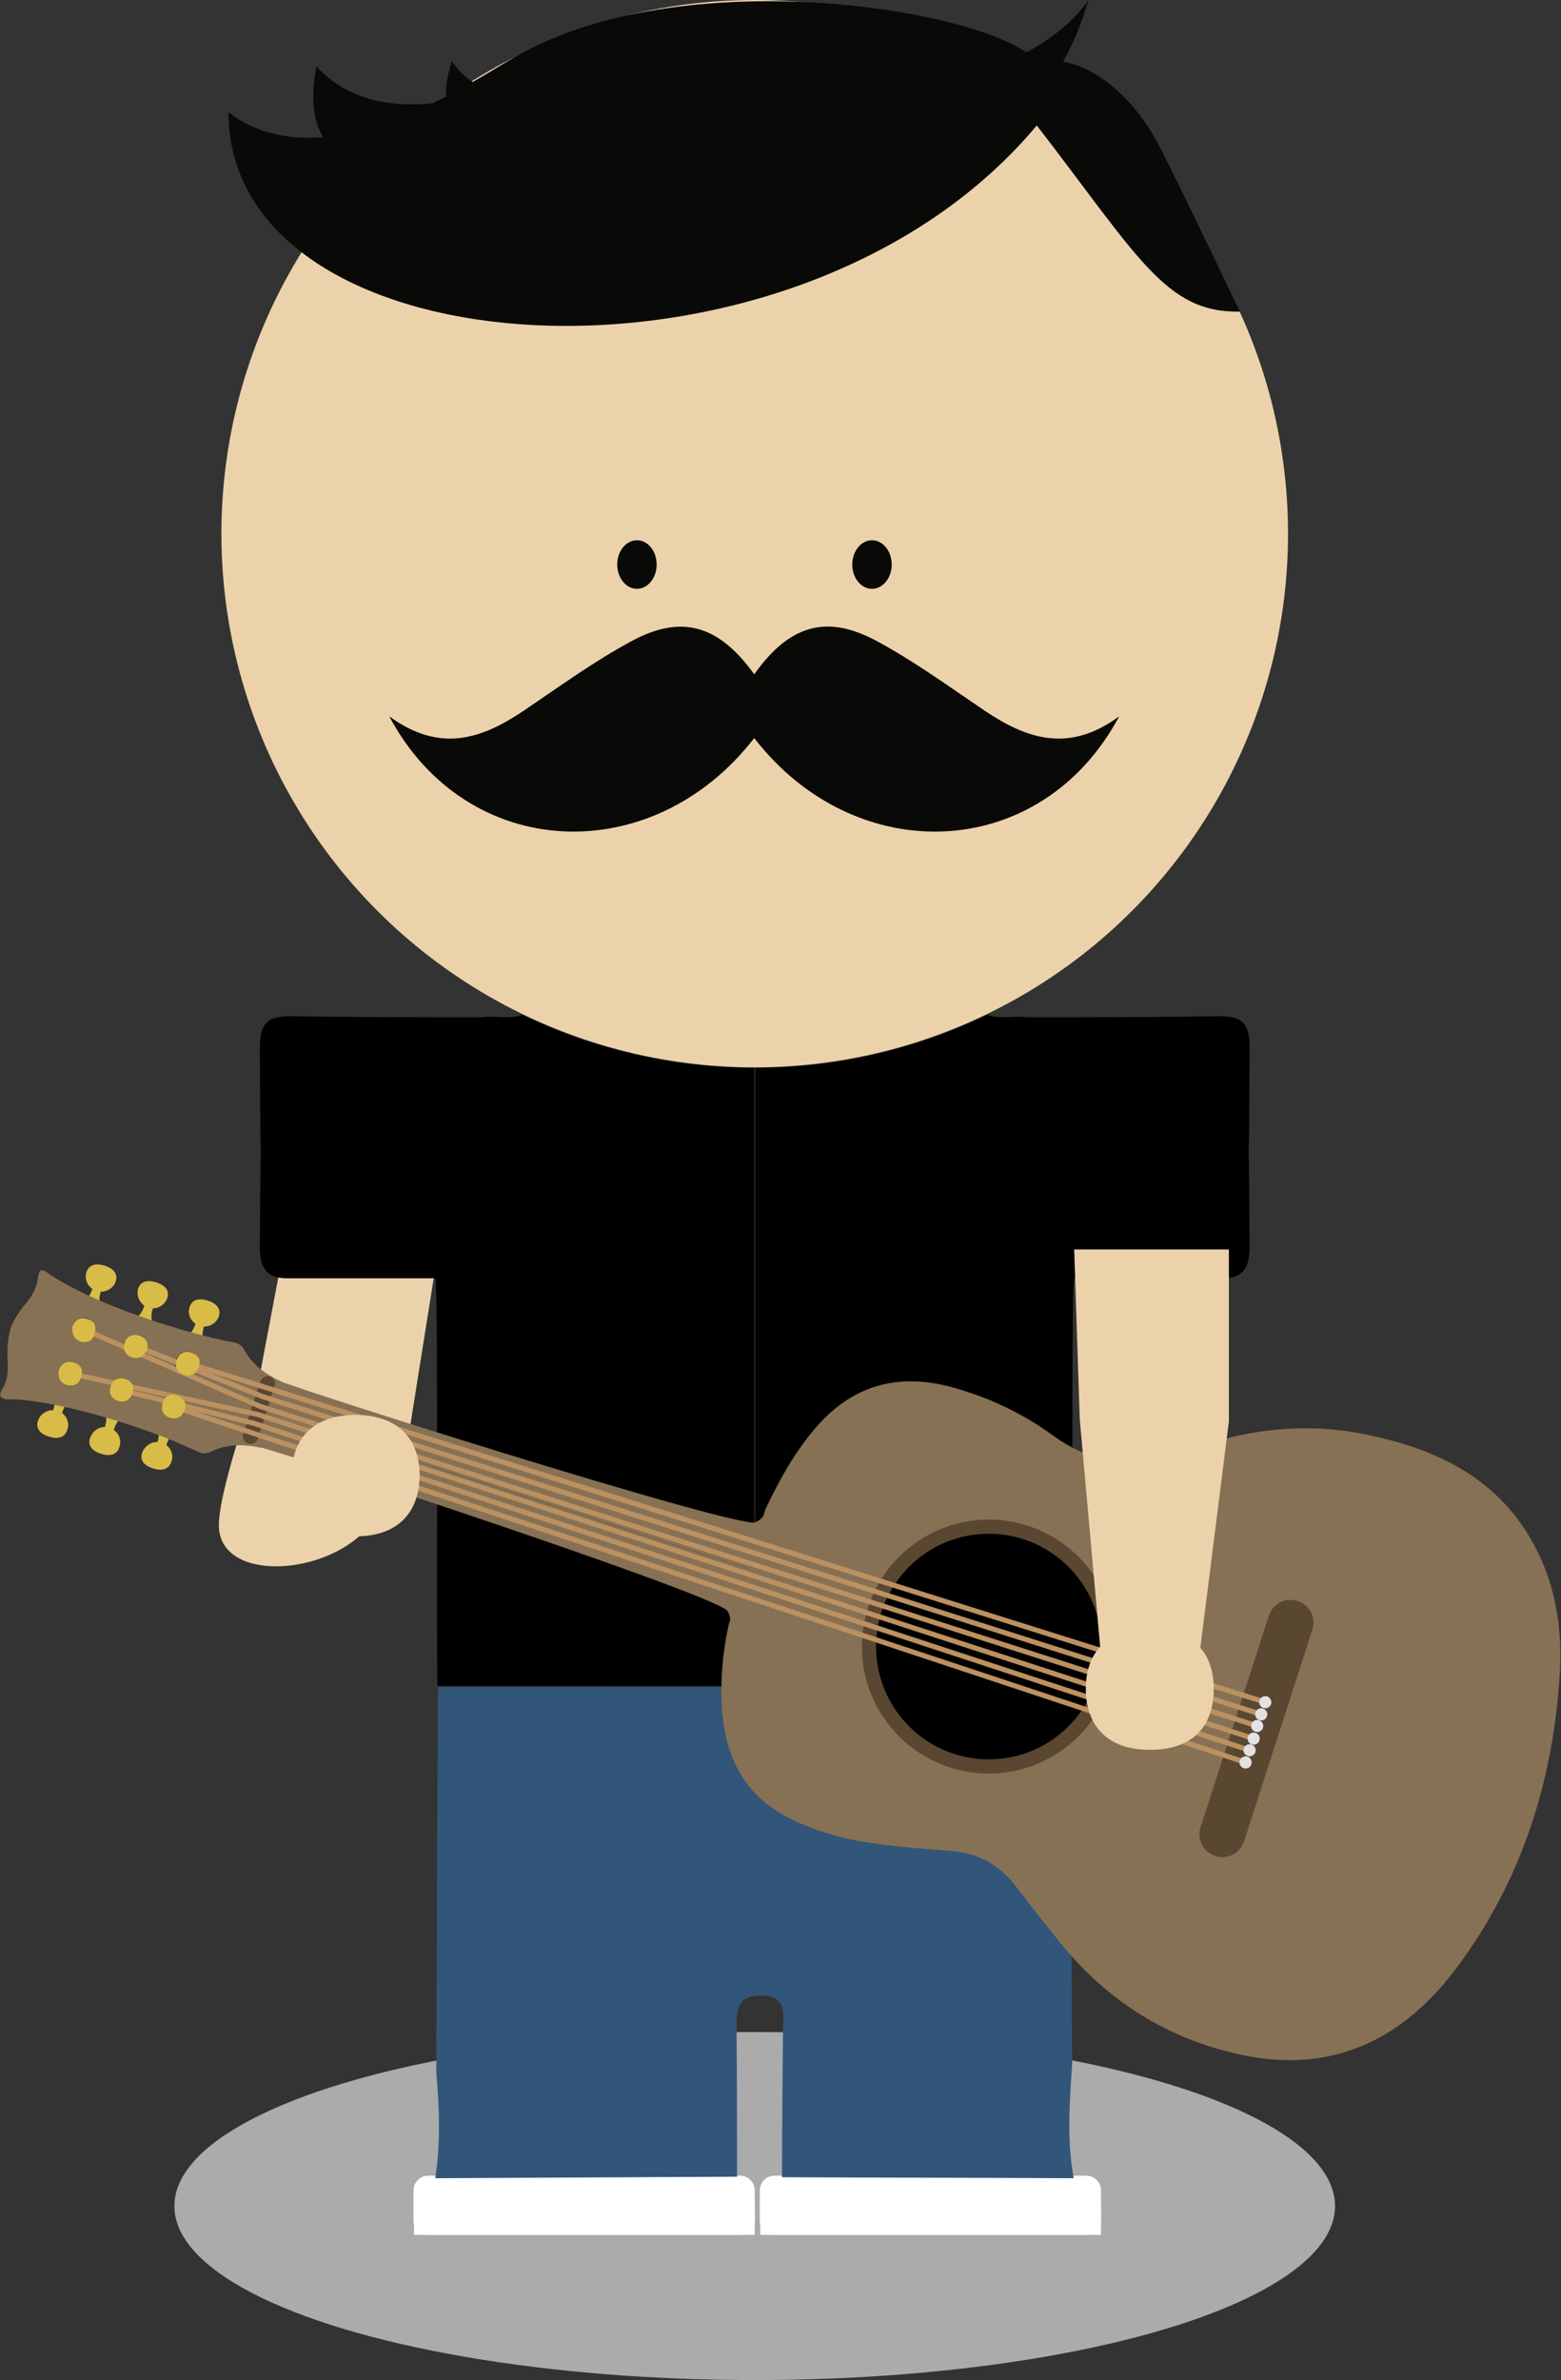 <?xml version="1.0" encoding="utf-8"?>
<!-- Generator: Adobe Illustrator 19.0.0, SVG Export Plug-In . SVG Version: 6.00 Build 0)  -->
<svg version="1.1" xmlns="http://www.w3.org/2000/svg" xmlns:xlink="http://www.w3.org/1999/xlink" x="0px" y="0px"
	 viewBox="0 0 308.8 470.5" style="enable-background:new 0 0 308.8 470.5;" xml:space="preserve">
<rect x="0" y="0" width="308.8" height="470.5" fill="#333333" stroke="none"/>
<style type="text/css">
	.st0{fill:#ABABAB;}
	.st1{fill:#ECD2AA;}
	.st2{fill:#5E5F61;}
	.st3{fill:#FFFFFF;}
	.st4{fill:#090908;}
	.st5{fill:#31567A;}
	.st6{fill:#877154;}
	.st7{fill:#5A4732;}
	.st8{fill:#D8BC47;}
	.st9{fill:none;stroke:#BC9161;stroke-miterlimit:10;}
	.st10{fill:#E2E2E2;}
</style>
<g id="Layer_2">
</g>
<g id="Layer_1">
	<ellipse id="XMLID_127_" class="st0" cx="149.3" cy="436.1" rx="114.8" ry="34.4"/>
	<path id="XMLID_26_" class="st1" d="M72.3,302.5c-8.8,9.4-29.5,10.1-29-1.4c0.3-8,8.1-29.3,8.1-29.3l4.7-24.8h30.6l-6.4,40.2
		c0,0,1.3,1.2-5.5,11.3C73.1,301.1,73.6,301.1,72.3,302.5z"/>
	<path id="XMLID_125_" class="st2" d="M248.5,285.2"/>
	<path id="XMLID_123_" class="st3" d="M146.4,441.8H84.7c-1.6,0-2.9-1.3-2.9-2.9V433c0-1.6,1.3-2.9,2.9-2.9h61.7
		c1.6,0,2.9,1.3,2.9,2.9v5.9C149.3,440.5,148,441.8,146.4,441.8z"/>
	<path id="XMLID_122_" class="st3" d="M214.9,441.8h-61.7c-1.6,0-2.9-1.3-2.9-2.9V433c0-1.6,1.3-2.9,2.9-2.9h61.7
		c1.6,0,2.9,1.3,2.9,2.9v5.9C217.8,440.5,216.5,441.8,214.9,441.8z"/>
	<rect id="XMLID_121_" x="81.9" y="435.6" class="st3" width="67.4" height="6.2"/>
	<rect id="XMLID_120_" x="150.4" y="435.6" class="st3" width="67.4" height="6.2"/>
	<circle id="XMLID_11_" class="st1" cx="149.3" cy="105.5" r="105.5"/>
	<path id="XMLID_115_" class="st4" d="M194.8,140.5c-7.1-4.8-14.1-9.9-21.6-13.9c-9.8-5.2-17.1-3-24,6.7c-6.9-9.6-14.2-11.9-24-6.7
		c-7.5,4-14.5,9.1-21.6,13.9c-8.2,5.5-16.5,8.5-26.6,1.1c15.4,28.9,52.1,30.3,72.2,4.3c20.1,26,56.8,24.6,72.2-4.3
		C211.4,149,203,146,194.8,140.5z"/>
	<g id="XMLID_112_">
		<ellipse id="XMLID_114_" class="st4" cx="126" cy="111.6" rx="3.9" ry="4.8"/>
		<ellipse id="XMLID_113_" class="st4" cx="172.5" cy="111.6" rx="3.9" ry="4.8"/>
	</g>
	<path id="XMLID_5_" class="st4" d="M229.4,29c-5-9.9-14.9-18.8-24.3-16.7c-6.9-9.6-67.9-20.8-102.6-1.4
		c-8.6,4.8-38.3,25.8-57.3,11.3c0,52,112.3,59.5,159.9,2.6c20.1,26,25.5,37.1,40.2,36.8C242.1,55.1,234.6,39.2,229.4,29z"/>
	<path id="XMLID_8_" class="st4" d="M121.8,8.8c-9.4,3.1-43.2,22.1-59.2,4.3C52.9,64.2,159.6-3.8,121.8,8.8z"/>
	<path id="XMLID_111_" class="st4" d="M131.7,14.7c-6.9,1.3-32.7,11.6-42.3-2.6C77.6,47.5,159.6,9.4,131.7,14.7z"/>
	<path id="XMLID_7_" class="st4" d="M215.3,0c0,0-8.4,13.9-32.3,15.8C205.3,38.5,215.3,0,215.3,0z"/>
	<path id="XMLID_20_" class="st5" d="M214.2,333.3"/>
	<path id="XMLID_10_" class="st5" d="M86.6,338.9c-0.1,23.6-0.2,47.1-0.3,70.7c0.6,7,0.9,14-0.2,21c19.9-0.1,39.8-0.2,59.7-0.3
		c0-9.8,0-19.6-0.1-29.5c0-3.4,0.1-6.3,4.8-6.3c5.1,0,4.5,3.3,4.4,6.4c-0.1,9.8-0.2,19.6-0.2,29.5c19.2,0.1,38.5,0.1,57.7,0.2
		c-1.4-7.6-0.8-15.2-0.3-22.8c-0.1-23.3-0.3-46.7-0.4-70c0-1.8,0.1-4.3,0.1-4.3H86.7C86.7,333.3,86.6,336.6,86.6,338.9z"/>
	<g id="XMLID_13_">
		<path id="XMLID_16_" d="M86.7,336.6C86.7,336.6,86.7,336.6,86.7,336.6C86.7,336.6,86.7,336.6,86.7,336.6z"/>
		<path id="XMLID_17_" d="M86.7,337.1C86.7,337.1,86.7,337.1,86.7,337.1C86.7,337.1,86.7,337.1,86.7,337.1z"/>
		<path id="XMLID_18_" d="M86.7,338.3C86.7,338.3,86.7,338.3,86.7,338.3C86.7,338.3,86.7,338.3,86.7,338.3z"/>
		<path id="XMLID_19_" d="M86.3,334.6C86.3,334.6,86.3,334.6,86.3,334.6C86.3,334.6,86.3,334.6,86.3,334.6z"/>
		<path id="XMLID_21_" d="M86.1,334.3C86.1,334.3,86.1,334.3,86.1,334.3C86.1,334.3,86.1,334.3,86.1,334.3z"/>
	</g>
	<path id="XMLID_15_" d="M149.3,211.1c-16.5,0-32.1-3.8-46-10.5c-2.4,1-5.2,0.1-7.8,0.5c0,0,0,0,0,0c-12.4,0-24.8,0-37.2-0.2
		c-4.5-0.1-6.9,0.5-6.9,6c0.1,17.6,0.1,19.6,0.2,19.8c0,0.3-0.1,2.8-0.2,19.8c0,4.7,1.7,6.3,5.9,6.2c8.4,0,20.4,0,28.8,0
		c0.7-0.1,0.1,80.6,0.5,80.6h62.6V211.1z"/>
	<path id="XMLID_23_" d="M149.3,211.1c16.5,0,32.1-3.8,46-10.5c2.4,1,5.2,0.1,7.8,0.5c0,0,0,0,0,0c12.4,0,24.8,0,37.2-0.2
		c4.5-0.1,6.9,0.5,6.9,6c-0.1,17.6-0.1,19.6-0.2,19.8c0,0.3,0.1,2.8,0.2,19.8c0,4.7-1.7,6.3-5.9,6.2c-8.4,0-20.4,0-28.8,0
		c-0.7-0.1-0.1,80.6-0.5,80.6h-62.6V211.1z"/>
	<g id="XMLID_109_">
		<path id="XMLID_731_" class="st6" d="M151.4,298.4c2.6-5.5,5.5-10.8,9.4-15.5c7.4-9,16.7-11.7,27.8-8.6c7.1,2,13.7,5.1,19.6,9.4
			c8.4,6.1,16.8,6.9,26.4,3.2c11.6-4.4,23.8-5.9,36.2-3.2c12.3,2.6,23.4,7.5,30.7,18.4c5.6,8.5,7.6,18,7.1,28
			c-1.2,21.8-7.6,42-20.9,59.5c-10.7,14-24.8,20.5-42.6,16.5c-14.1-3.1-25.8-10.4-35-21.6c-3-3.7-6-7.5-8.9-11.3
			c-3.3-4.4-7.5-6.9-13.1-7.3c-6.2-0.5-12.3-0.9-18.4-2c-5.2-1-10.2-2.6-14.9-5.2c-7.7-4.4-11.1-11.4-11.9-19.9
			c-0.5-6,0-12,1.3-17.8L151.4,298.4z"/>
		<circle id="XMLID_104_" class="st7" cx="195.6" cy="325.5" r="25.1"/>
		<circle id="XMLID_84_" cx="195.6" cy="325.5" r="22.3"/>
		<g id="XMLID_70_">
			<path id="XMLID_80_" class="st8" d="M39.5,262.1c1.6,0.5,3.3-0.4,3.8-1.9s-0.6-2.6-2.2-3.1c-1.6-0.5-3.1-0.3-3.6,1.3
				C37,259.9,37.9,261.6,39.5,262.1z"/>
			<path id="XMLID_71_" class="st8" d="M37.4,263.8c0.8-0.6,1.4-2.1,1.8-4l0.9,0.3l0.9,0.3c-0.7,1.7-1.2,3.3-0.8,4.3l-1.4-0.5
				L37.4,263.8z"/>
		</g>
		<g id="XMLID_67_">
			<path id="XMLID_69_" class="st8" d="M29.3,258.5c1.6,0.5,3.3-0.4,3.8-1.9c0.5-1.6-0.6-2.6-2.2-3.1s-3.1-0.3-3.6,1.3
				C26.9,256.3,27.8,258,29.3,258.5z"/>
			<path id="XMLID_68_" class="st8" d="M27.3,260.2c0.8-0.6,1.4-2.1,1.8-4l0.9,0.3l0.9,0.3c-0.7,1.7-1.2,3.3-0.8,4.3l-1.4-0.5
				L27.3,260.2z"/>
		</g>
		<g id="XMLID_64_">
			<path id="XMLID_66_" class="st8" d="M19.1,255.2c1.6,0.5,3.3-0.4,3.8-1.9c0.5-1.6-0.6-2.6-2.2-3.1s-3.1-0.3-3.6,1.3
				C16.6,253,17.5,254.7,19.1,255.2z"/>
			<path id="XMLID_65_" class="st8" d="M17,256.9c0.8-0.6,1.4-2.1,1.8-4l0.9,0.3l0.9,0.3c-0.7,1.7-1.2,3.3-0.8,4.3l-1.4-0.5
				L17,256.9z"/>
		</g>
		<g id="XMLID_39_">
			<path id="XMLID_49_" class="st8" d="M32,285.2c1.6,0.5,2.5,2.2,1.9,3.8s-2,1.8-3.6,1.3s-2.7-1.5-2.2-3.1
				C28.7,285.6,30.4,284.7,32,285.2z"/>
			<path id="XMLID_43_" class="st8" d="M31.3,282.7c0.4,0.9-0.1,2.5-0.8,4.3l0.9,0.3l0.9,0.3c0.5-1.8,1-3.4,1.8-4l-1.4-0.5
				L31.3,282.7z"/>
		</g>
		<g id="XMLID_4_">
			<path id="XMLID_29_" class="st8" d="M21.7,282.3c1.6,0.5,2.5,2.2,1.9,3.8c-0.5,1.6-2,1.8-3.6,1.3c-1.6-0.5-2.7-1.5-2.2-3.1
				C18.4,282.6,20.1,281.7,21.7,282.3z"/>
			<path id="XMLID_24_" class="st8" d="M20.9,279.7c0.4,0.9-0.1,2.5-0.8,4.3l0.9,0.3l0.9,0.3c0.5-1.8,1-3.4,1.8-4l-1.4-0.5
				L20.9,279.7z"/>
		</g>
		<g id="XMLID_3_">
			<path id="XMLID_36_" class="st8" d="M11.4,278.9c1.6,0.5,2.5,2.2,1.9,3.8c-0.5,1.6-2,1.8-3.6,1.3s-2.7-1.5-2.2-3.1
				S9.8,278.4,11.4,278.9z"/>
			<path id="XMLID_6_" class="st8" d="M10.7,276.3c0.4,0.9-0.1,2.5-0.8,4.3l0.9,0.3l0.9,0.3c0.5-1.8,1-3.4,1.8-4l-1.4-0.5
				L10.7,276.3z"/>
		</g>
		<path id="XMLID_74_" class="st6" d="M7.5,252.6c-0.2,1.9-1.2,3.7-2.4,5.1c-1.4,1.6-2.4,3.3-3.1,5.1l0,0c0,0,0,0.1,0,0.1
			c0,0,0,0.1,0,0.1l0,0c-0.5,1.9-0.6,3.9-0.5,6c0.2,1.9,0,3.9-1,5.5c-0.9,1.5-0.4,1.8,0.6,2.1c5.1-0.1,14.1,1.7,24,4.9
			c3.4,1.1,6.7,2.3,9.6,3.5c0.2,0.1,0.4,0.2,0.6,0.3c1.5,0.6,3,1.3,4.4,1.9c0.7,0.2,1.4,0.1,2.2-0.3c3.1-1.5,6.4-1.4,9.7-0.7
			c0.7-2.2,1.4-4.3,2.1-6.5c0.7-2.2,1.4-4.3,2.1-6.5c-3-1.4-5.7-3.2-7.4-6.2c-0.4-0.8-1-1.3-1.6-1.5c-1.5-0.3-3-0.6-4.7-1
			c-0.2,0-0.5-0.1-0.7-0.2c-3.1-0.7-6.4-1.7-9.9-2.8c-10-3.2-18.3-7.1-22.4-10.1C8.3,250.9,7.7,250.9,7.5,252.6z M15.7,265
			c-1.3-0.6-1.6-1.7-1.3-3c0.7-1.2,1.7-1.8,3-1.3c1.5,0.6,1.9,1.7,1.3,3.1C18.1,265.2,17,265.5,15.7,265z M27.7,264
			c1.3,0.5,1.7,1.6,1.3,3c-0.5,1.2-1.5,1.7-2.8,1.3c-1.4-0.4-1.9-1.5-1.5-2.8C25.1,264.1,26.2,263.5,27.7,264z M11.6,270.9
			c0.5-1.2,1.4-2,2.8-1.6c1.4,0.3,2.1,1.2,1.7,2.7c-0.3,1.5-1.3,2.2-2.9,1.8C11.8,273.3,11.4,272.2,11.6,270.9z M24.8,272.6
			c1.3,0.4,1.8,1.4,1.5,2.7c-0.5,1.4-1.5,2-2.8,1.7c-1.5-0.4-2.1-1.6-1.6-3C22.3,272.7,23.4,272.2,24.8,272.6z M36.6,278.5
			c-0.5,1.6-1.5,2.2-2.9,1.8c-1.5-0.4-2-1.7-1.5-3.1c0.4-1.2,1.6-1.8,2.9-1.3C36.4,276.4,36.9,277.4,36.6,278.5z M39.2,270.5
			c-0.4,1.1-1.4,1.6-2.8,1.2c-1.4-0.4-2-1.5-1.6-2.8c0.4-1.4,1.6-2.1,3-1.6C39.2,267.8,39.7,268.9,39.2,270.5z"/>
		<line id="XMLID_81_" class="st6" x1="53" y1="279.4" x2="149.5" y2="310.6"/>
		<path id="XMLID_82_" class="st6" d="M149.5,310.6l-5,11.6c0.2-0.6,0.1-3.5-1-4.1c-7.1-4.5-84.4-30-92.7-32.2l2.1-6.5L149.5,310.6z
			"/>
		<path id="XMLID_83_" class="st6" d="M149.5,310.6l2.7-12.4c-0.2,0.6-2,2.8-3.2,2.8c-8.4-0.5-86-25-94-28.1l-2.1,6.5L149.5,310.6z"
			/>
		<path id="XMLID_86_" class="st7" d="M259.6,322.2L246.1,364c-0.8,2.4-3.3,3.7-5.7,2.9h0c-2.4-0.8-3.7-3.3-2.9-5.7l13.5-41.8
			c0.8-2.4,3.3-3.7,5.7-2.9l0,0C259.1,317.3,260.4,319.8,259.6,322.2z"/>
		<path id="XMLID_87_" class="st7" d="M54.3,274L51,284.4c-0.3,0.8-1.1,1.2-1.9,1l0,0c-0.8-0.3-1.2-1.1-1-1.9l3.4-10.4
			c0.3-0.8,1.1-1.2,1.9-1h0C54.1,272.3,54.6,273.2,54.3,274z"/>
		<g id="XMLID_89_">
			<g id="XMLID_106_">
				<polyline id="XMLID_108_" class="st9" points="34.4,278.1 49.7,283.2 246.4,348.4 				"/>
				<circle id="XMLID_107_" class="st10" cx="246.4" cy="348.4" r="1.2"/>
			</g>
			<g id="XMLID_102_">
				<polyline id="XMLID_105_" class="st9" points="24.1,274.8 50.3,281.4 247.2,346 				"/>
				<circle id="XMLID_103_" class="st10" cx="247.2" cy="346" r="1.2"/>
			</g>
			<g id="XMLID_90_">
				<polyline id="XMLID_101_" class="st9" points="13.8,271.5 50.9,279.6 248,343.7 				"/>
				<circle id="XMLID_100_" class="st10" cx="248" cy="343.7" r="1.2"/>
			</g>
		</g>
		<g id="XMLID_88_">
			<g id="XMLID_91_">
				<polyline id="XMLID_93_" class="st9" points="37.2,269.5 52.6,274.3 250.3,336.5 				"/>
				<circle id="XMLID_92_" class="st10" cx="250.3" cy="336.5" r="1.2"/>
			</g>
			<g id="XMLID_94_">
				<polyline id="XMLID_96_" class="st9" points="26.9,266.1 52,276.1 249.5,338.9 				"/>
				<circle id="XMLID_95_" class="st10" cx="249.5" cy="338.9" r="1.2"/>
			</g>
			<g id="XMLID_97_">
				<polyline id="XMLID_99_" class="st9" points="16.6,262.8 51.4,278 248.7,341.2 				"/>
				<circle id="XMLID_98_" class="st10" cx="248.7" cy="341.2" r="1.2"/>
			</g>
		</g>
		<g id="XMLID_2_">
			<path id="XMLID_63_" class="st8" d="M11.6,270.9c0.5-1.2,1.4-2,2.8-1.6c1.4,0.3,2.1,1.2,1.7,2.7c-0.3,1.5-1.3,2.2-2.9,1.8
				C11.8,273.3,11.4,272.2,11.6,270.9z"/>
			<path id="XMLID_61_" class="st8" d="M26.3,275.3c-0.5,1.4-1.5,2-2.8,1.7c-1.5-0.4-2.1-1.6-1.6-3c0.4-1.3,1.5-1.8,2.9-1.4
				C26.1,273,26.6,274,26.3,275.3z"/>
			<path id="XMLID_55_" class="st8" d="M36.6,278.5c-0.5,1.6-1.5,2.2-2.9,1.8c-1.5-0.4-2-1.7-1.5-3.1c0.4-1.2,1.6-1.8,2.9-1.3
				C36.4,276.4,36.9,277.4,36.6,278.5z"/>
		</g>
		<g id="XMLID_9_">
			<path id="XMLID_35_" class="st8" d="M14.3,262.3c0.5-1.2,1.4-2,2.8-1.6c1.4,0.3,2.1,1.2,1.7,2.7c-0.3,1.5-1.3,2.2-2.9,1.8
				C14.6,264.7,14.2,263.7,14.3,262.3z"/>
			<path id="XMLID_31_" class="st8" d="M29.1,266.7c-0.5,1.4-1.5,2-2.8,1.7c-1.5-0.4-2.1-1.6-1.6-3c0.4-1.3,1.5-1.8,2.9-1.4
				C28.9,264.5,29.4,265.4,29.1,266.7z"/>
			<path id="XMLID_30_" class="st8" d="M39.4,270c-0.5,1.6-1.5,2.2-2.9,1.8c-1.5-0.4-2-1.7-1.5-3.1c0.4-1.2,1.6-1.8,2.9-1.3
				C39.2,267.8,39.7,268.8,39.4,270z"/>
		</g>
	</g>
	<g id="XMLID_1_">
		<polygon id="XMLID_12_" class="st1" points="217.9,328.5 237.1,328.5 243.1,281 243.1,247 212.5,247 213.6,280.6 		"/>
		<path id="XMLID_14_" class="st1" d="M214.8,334c0-0.2,0-0.4,0-0.6c0,0,0,0,0,0c0.2-7.6,5.1-11.3,12.2-11.5
			c7.5-0.1,12.8,3.4,13.1,11.4c0,0,0,0,0,0c0,0.2,0,0.4,0,0.6c0,0.2,0,0.4,0,0.6c0,0,0,0,0,0c-0.3,8.1-5.6,11.6-13.1,11.4
			c-7.1-0.1-11.9-3.9-12.2-11.5c0,0,0,0,0,0C214.8,334.4,214.8,334.2,214.8,334z"/>
	</g>
	<path id="XMLID_25_" class="st1" d="M83,291.8c0-0.2,0-0.4,0-0.6c0,0,0,0,0,0c-0.2-7.6-5.1-11.3-12.2-11.5
		c-7.5-0.1-12.8,3.4-13.1,11.4c0,0,0,0,0,0c0,0.2,0,0.4,0,0.6c0,0.2,0,0.4,0,0.6c0,0,0,0,0,0c0.3,8.1,5.6,11.6,13.1,11.4
		c7.1-0.1,11.9-3.9,12.2-11.5c0,0,0,0,0,0C83,292.2,83,292,83,291.8z"/>
</g>
</svg>
